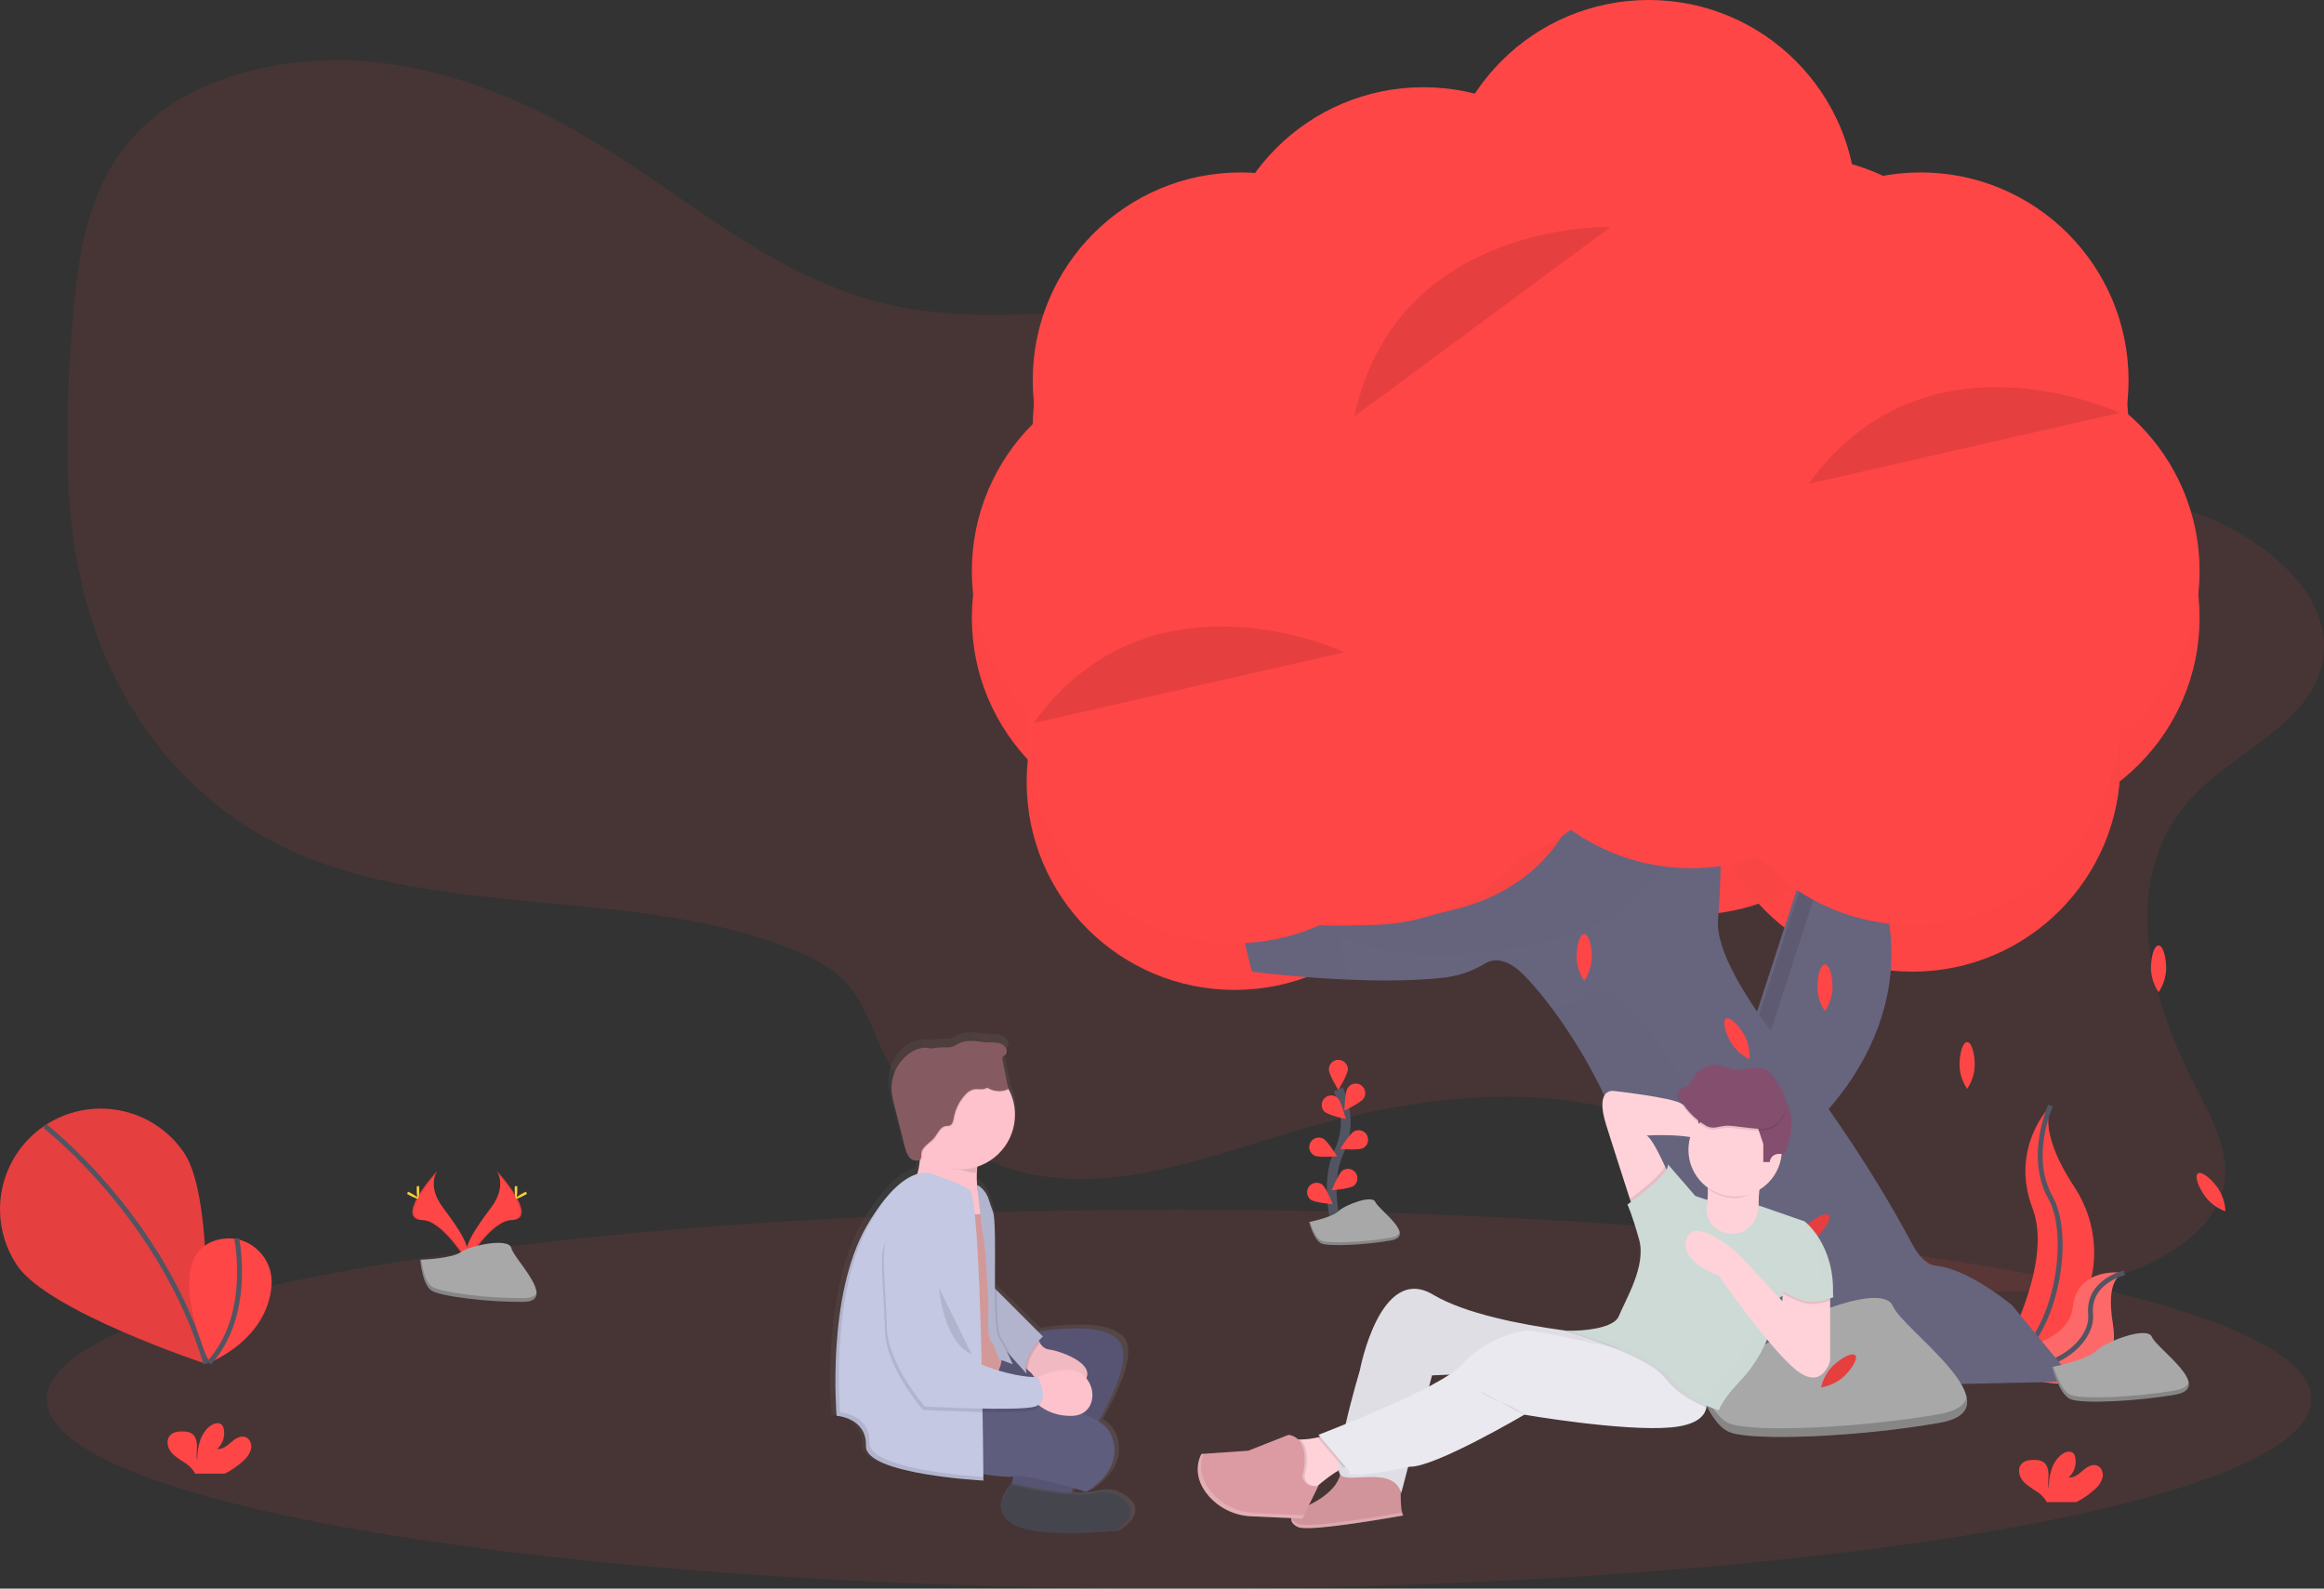 <svg width="477" height="326" viewBox="0 0 477 326" fill="none" xmlns="http://www.w3.org/2000/svg">
<rect x="0" y="0" width="477" height="326" fill="#333333" stroke="none"/>
<g clip-path="url(#clip0)">
<path opacity="0.1" d="M476.482 136.788C473.58 148.537 458.68 154.425 450.332 163.19C434.601 179.709 440.727 203.832 450.708 223.151C454.049 229.62 457.84 236.469 456.425 243.405C454.7 251.89 445.534 258.092 435.908 261.381C418.368 267.37 397.363 265.943 381.239 257.658C367.308 250.501 357.327 238.877 343.158 232.024C319.442 220.593 289.258 224.929 263.504 232.788C245.288 238.36 225.369 245.609 207.265 239.791C194.528 235.693 185.721 225.718 180.923 215.167C178.609 210.063 176.926 204.537 172.504 200.493C169.873 198.085 166.44 196.378 162.928 194.942C130.823 181.796 90.265 188.836 59.099 174.254C38.044 164.409 24.559 145.836 18.592 126.467C12.624 107.097 13.317 86.789 14.833 66.839C15.911 52.649 17.844 37.533 28.811 26.59C40.412 15.016 60.319 10.73 78.317 12.913C96.316 15.096 112.624 22.954 126.977 32.186C144.934 43.73 161.546 58.1 183.566 62.774C198.562 65.959 214.335 64.214 229.803 63.609C255.662 62.603 281.528 64.861 307.24 67.299C319.768 68.496 332.338 69.752 344.757 71.572C347.541 71.978 350.325 72.417 353.109 72.887C354.504 73.125 355.899 73.371 357.286 73.626C358.371 73.822 359.453 74.043 360.534 74.239C362.241 74.57 363.942 74.918 365.638 75.282C370.507 76.326 375.33 77.507 380.103 78.851C396.699 83.529 410.004 92.027 425.677 97.962C435.891 101.83 447.029 102.899 456.7 107.824C468.602 113.871 479.535 124.434 476.482 136.788Z" fill="#FF4646"/>
<path d="M392.527 199.391C416.105 199.391 435.219 180.289 435.219 156.725C435.219 133.161 416.105 114.059 392.527 114.059C368.949 114.059 349.835 133.161 349.835 156.725C349.835 180.289 368.949 199.391 392.527 199.391Z" fill="#FF4646"/>
<path d="M347.125 187.735C370.703 187.735 389.817 168.632 389.817 145.068C389.817 121.504 370.703 102.402 347.125 102.402C323.547 102.402 304.433 121.504 304.433 145.068C304.433 168.632 323.547 187.735 347.125 187.735Z" fill="#FF4646"/>
<path d="M297.146 188.152C320.724 188.152 339.838 169.05 339.838 145.486C339.838 121.922 320.724 102.82 297.146 102.82C273.568 102.82 254.455 121.922 254.455 145.486C254.455 169.05 273.568 188.152 297.146 188.152Z" fill="#FF4646"/>
<path d="M280.902 199.391C304.48 199.391 323.593 180.289 323.593 156.725C323.593 133.161 304.48 114.059 280.902 114.059C257.324 114.059 238.21 133.161 238.21 156.725C238.21 180.289 257.324 199.391 280.902 199.391Z" fill="#FF4646"/>
<path d="M253.411 203.139C276.988 203.139 296.102 184.037 296.102 160.473C296.102 136.909 276.988 117.807 253.411 117.807C229.833 117.807 210.719 136.909 210.719 160.473C210.719 184.037 229.833 203.139 253.411 203.139Z" fill="#FF4646"/>
<path d="M242.164 169.421C265.742 169.421 284.856 150.319 284.856 126.755C284.856 103.191 265.742 84.089 242.164 84.089C218.586 84.089 199.473 103.191 199.473 126.755C199.473 150.319 218.586 169.421 242.164 169.421Z" fill="#FF4646"/>
<path d="M254.659 130.29C278.237 130.29 297.351 111.188 297.351 87.624C297.351 64.06 278.237 44.958 254.659 44.958C231.081 44.958 211.968 64.06 211.968 87.624C211.968 111.188 231.081 130.29 254.659 130.29Z" fill="#FF4646"/>
<path d="M278.4 130.29C301.978 130.29 321.092 111.188 321.092 87.624C321.092 64.06 301.978 44.958 278.4 44.958C254.822 44.958 235.708 64.06 235.708 87.624C235.708 111.188 254.822 130.29 278.4 130.29Z" fill="#FF4646"/>
<path d="M292.148 112.807C315.725 112.807 334.839 93.704 334.839 70.141C334.839 46.577 315.725 27.474 292.148 27.474C268.57 27.474 249.456 46.577 249.456 70.141C249.456 93.704 268.57 112.807 292.148 112.807Z" fill="#FF4646"/>
<path d="M327.134 131.955C350.712 131.955 369.826 112.853 369.826 89.289C369.826 65.725 350.712 46.623 327.134 46.623C303.556 46.623 284.443 65.725 284.443 89.289C284.443 112.853 303.556 131.955 327.134 131.955Z" fill="#FF4646"/>
<path d="M408.772 169.421C432.35 169.421 451.463 150.319 451.463 126.755C451.463 103.191 432.35 84.089 408.772 84.089C385.194 84.089 366.08 103.191 366.08 126.755C366.08 150.319 385.194 169.421 408.772 169.421Z" fill="#FF4646"/>
<path d="M384.196 148.19C407.774 148.19 426.887 129.088 426.887 105.524C426.887 81.96 407.774 62.858 384.196 62.858C360.618 62.858 341.504 81.96 341.504 105.524C341.504 129.088 360.618 148.19 384.196 148.19Z" fill="#FF4646"/>
<path d="M368.369 126.959C391.947 126.959 411.06 107.857 411.06 84.293C411.06 60.729 391.947 41.627 368.369 41.627C344.791 41.627 325.677 60.729 325.677 84.293C325.677 107.857 344.791 126.959 368.369 126.959Z" fill="#FF4646"/>
<path d="M338.38 94.906C361.958 94.906 381.072 75.804 381.072 52.24C381.072 28.676 361.958 9.574 338.38 9.574C314.802 9.574 295.689 28.676 295.689 52.24C295.689 75.804 314.802 94.906 338.38 94.906Z" fill="#FF4646"/>
<path d="M394.193 130.29C417.771 130.29 436.885 111.188 436.885 87.624C436.885 64.06 417.771 44.958 394.193 44.958C370.615 44.958 351.502 64.06 351.502 87.624C351.502 111.188 370.615 130.29 394.193 130.29Z" fill="#FF4646"/>
<g opacity="0.1">
<path opacity="0.1" d="M392.527 199.391C416.105 199.391 435.219 180.289 435.219 156.725C435.219 133.161 416.105 114.059 392.527 114.059C368.949 114.059 349.835 133.161 349.835 156.725C349.835 180.289 368.949 199.391 392.527 199.391Z" fill="black"/>
<path opacity="0.1" d="M347.125 187.735C370.703 187.735 389.817 168.632 389.817 145.068C389.817 121.504 370.703 102.402 347.125 102.402C323.547 102.402 304.433 121.504 304.433 145.068C304.433 168.632 323.547 187.735 347.125 187.735Z" fill="black"/>
<path opacity="0.1" d="M297.146 188.152C320.724 188.152 339.838 169.05 339.838 145.486C339.838 121.922 320.724 102.82 297.146 102.82C273.568 102.82 254.455 121.922 254.455 145.486C254.455 169.05 273.568 188.152 297.146 188.152Z" fill="black"/>
<path opacity="0.1" d="M280.901 199.391C304.479 199.391 323.593 180.289 323.593 156.725C323.593 133.161 304.479 114.059 280.901 114.059C257.323 114.059 238.21 133.161 238.21 156.725C238.21 180.289 257.323 199.391 280.901 199.391Z" fill="black"/>
<path opacity="0.1" d="M253.41 203.139C276.988 203.139 296.102 184.037 296.102 160.473C296.102 136.909 276.988 117.807 253.41 117.807C229.832 117.807 210.719 136.909 210.719 160.473C210.719 184.037 229.832 203.139 253.41 203.139Z" fill="black"/>
<path opacity="0.1" d="M242.164 169.421C265.742 169.421 284.856 150.319 284.856 126.755C284.856 103.191 265.742 84.089 242.164 84.089C218.586 84.089 199.473 103.191 199.473 126.755C199.473 150.319 218.586 169.421 242.164 169.421Z" fill="black"/>
<path opacity="0.1" d="M254.659 130.29C278.237 130.29 297.351 111.188 297.351 87.624C297.351 64.06 278.237 44.958 254.659 44.958C231.081 44.958 211.967 64.06 211.967 87.624C211.967 111.188 231.081 130.29 254.659 130.29Z" fill="black"/>
<path opacity="0.1" d="M278.4 130.29C301.978 130.29 321.092 111.188 321.092 87.624C321.092 64.06 301.978 44.958 278.4 44.958C254.822 44.958 235.708 64.06 235.708 87.624C235.708 111.188 254.822 130.29 278.4 130.29Z" fill="black"/>
<path opacity="0.1" d="M292.148 112.807C315.725 112.807 334.839 93.704 334.839 70.141C334.839 46.577 315.725 27.474 292.148 27.474C268.57 27.474 249.456 46.577 249.456 70.141C249.456 93.704 268.57 112.807 292.148 112.807Z" fill="black"/>
<path opacity="0.1" d="M327.134 131.955C350.712 131.955 369.826 112.853 369.826 89.289C369.826 65.725 350.712 46.623 327.134 46.623C303.556 46.623 284.443 65.725 284.443 89.289C284.443 112.853 303.556 131.955 327.134 131.955Z" fill="black"/>
<path opacity="0.1" d="M408.772 169.421C432.35 169.421 451.463 150.319 451.463 126.755C451.463 103.191 432.35 84.089 408.772 84.089C385.194 84.089 366.08 103.191 366.08 126.755C366.08 150.319 385.194 169.421 408.772 169.421Z" fill="black"/>
<path opacity="0.1" d="M384.196 148.19C407.774 148.19 426.887 129.088 426.887 105.524C426.887 81.96 407.774 62.858 384.196 62.858C360.618 62.858 341.504 81.96 341.504 105.524C341.504 129.088 360.618 148.19 384.196 148.19Z" fill="black"/>
<path opacity="0.1" d="M368.369 126.959C391.947 126.959 411.06 107.857 411.06 84.293C411.06 60.729 391.947 41.627 368.369 41.627C344.791 41.627 325.677 60.729 325.677 84.293C325.677 107.857 344.791 126.959 368.369 126.959Z" fill="black"/>
<path opacity="0.1" d="M338.38 94.906C361.958 94.906 381.072 75.804 381.072 52.24C381.072 28.676 361.958 9.574 338.38 9.574C314.802 9.574 295.689 28.676 295.689 52.24C295.689 75.804 314.802 94.906 338.38 94.906Z" fill="black"/>
<path opacity="0.1" d="M394.193 130.29C417.771 130.29 436.885 111.188 436.885 87.624C436.885 64.06 417.771 44.958 394.193 44.958C370.615 44.958 351.502 64.06 351.502 87.624C351.502 111.188 370.615 130.29 394.193 130.29Z" fill="black"/>
</g>
<path d="M371.442 231.494C371.442 231.494 397.542 209.571 384.63 178.352L371.718 173.519L357.707 216.628L371.442 231.494Z" fill="#67647E"/>
<path opacity="0.1" d="M372.833 172.034L375.923 173.19L362.167 215.514L374.169 228.502C373.175 229.491 372.557 230.008 372.557 230.008L358.818 215.142L372.833 172.034Z" fill="black"/>
<path opacity="0.1" d="M242.002 325.996C370.351 325.996 474.398 308.588 474.398 287.115C474.398 265.642 370.351 248.234 242.002 248.234C113.652 248.234 9.605 265.642 9.605 287.115C9.605 308.588 113.652 325.996 242.002 325.996Z" fill="#FF4646"/>
<path d="M420.878 226.895C420.878 226.895 412.388 235.38 417.182 247.971C421.976 260.563 408.968 281.497 408.968 281.497L409.386 281.431C426.821 278.355 435.486 258.426 425.789 243.618C422.164 238.122 419.203 231.661 420.878 226.895Z" fill="#FF4646"/>
<path d="M420.878 226.895C420.878 226.895 416.084 237.295 420.878 245.78C425.672 254.265 421.713 278.075 408.964 281.497" stroke="#535461" stroke-miterlimit="10"/>
<path d="M436 261.214C436 261.214 426.311 259.674 425.43 268.351C424.549 277.028 406.797 278.23 406.797 278.23L407.131 278.451C421.784 288.05 435.791 284.573 433.678 271.811C432.897 267.065 432.959 262.299 436 261.214Z" fill="#FF4646"/>
<path opacity="0.2" d="M436 261.214C436 261.214 426.311 259.674 425.43 268.351C424.549 277.028 406.797 278.23 406.797 278.23L407.131 278.451C421.784 288.05 435.791 284.573 433.678 271.811C432.897 267.065 432.959 262.299 436 261.214Z" fill="#F5F5F5"/>
<path d="M436 261.214C436 261.214 428.483 262.883 429.097 269.699C429.711 276.514 417.93 284.724 406.801 278.23" stroke="#535461" stroke-miterlimit="10"/>
<path d="M253.569 185.831L256.96 199.395C256.96 199.395 280.918 202.517 296.892 200.556C299.715 200.155 302.426 199.178 304.855 197.684C306.204 196.887 308.334 196.541 311.245 198.719C316.231 202.476 340.702 232.525 336.739 263.701C336.432 266.051 335.358 268.233 333.684 269.911C332.011 271.589 329.831 272.669 327.481 272.983V272.983C322.601 273.648 317.936 275.412 313.838 278.142L301.727 286.201L425.902 283.488L413.011 267.892C413.011 267.892 404.191 260.434 397.405 259.753C395.425 259.557 393.792 257.742 392.473 255.275C384.743 240.814 375.497 227.216 365.475 214.232C358.175 204.775 352.049 194.809 352.621 188.548C353.978 173.628 352.621 149.217 352.621 149.217L326.838 145.828C326.838 145.828 330.229 178.382 299.017 186.516C267.805 194.65 253.569 185.831 253.569 185.831Z" fill="#67647E"/>
<g opacity="0.1">
<path opacity="0.1" d="M274.604 191.937C274.604 191.937 288.853 200.752 320.069 192.613C351.284 184.475 347.889 151.925 347.889 151.925L352.796 152.564C352.704 150.477 352.633 149.225 352.633 149.225L326.85 145.836C326.85 145.836 330.241 178.39 299.03 186.524C267.818 194.658 253.565 185.848 253.565 185.848L256.956 199.412C256.956 199.412 266.11 200.606 276.876 201.052L274.604 191.937Z" fill="black"/>
<path opacity="0.1" d="M334.873 284.244C338.971 281.514 343.636 279.75 348.516 279.085V279.085C350.86 278.774 353.037 277.7 354.709 276.029C356.382 274.358 357.457 272.184 357.77 269.841C361.754 238.664 337.27 208.561 332.296 204.821C326.867 200.752 324.153 205.497 324.153 205.497C322.232 206.001 320.278 206.373 318.306 206.611C327.101 218.297 339.683 240.714 336.739 263.735C336.427 266.078 335.351 268.252 333.679 269.923C332.006 271.594 329.83 272.668 327.485 272.979V272.979C322.605 273.644 317.94 275.408 313.842 278.138L301.732 286.197L332.952 285.517L334.873 284.244Z" fill="black"/>
</g>
<path d="M274.349 251.627C274.349 251.627 271.756 242.83 274.834 236.352C276.142 233.644 276.536 230.585 275.957 227.634C275.666 226.233 275.246 224.863 274.704 223.539" stroke="#535461" stroke-width="2" stroke-miterlimit="10"/>
<path d="M276.642 219.445C276.642 220.522 274.687 223.652 274.687 223.652C274.687 223.652 272.745 220.522 272.745 219.445C272.745 218.927 272.951 218.43 273.318 218.064C273.684 217.698 274.182 217.492 274.7 217.492C275.218 217.492 275.715 217.698 276.082 218.064C276.448 218.43 276.654 218.927 276.654 219.445H276.642Z" fill="#FF4646"/>
<path d="M279.874 225.417C279.289 226.323 275.949 227.888 275.949 227.888C275.949 227.888 276.011 224.203 276.596 223.297C276.732 223.074 276.911 222.88 277.123 222.727C277.335 222.574 277.576 222.465 277.831 222.406C278.086 222.348 278.35 222.341 278.607 222.387C278.865 222.432 279.111 222.529 279.33 222.671C279.55 222.814 279.738 222.998 279.885 223.215C280.032 223.431 280.134 223.675 280.184 223.932C280.235 224.188 280.234 224.452 280.18 224.708C280.127 224.964 280.023 225.207 279.874 225.422V225.417Z" fill="#FF4646"/>
<path d="M279.732 235.618C278.767 236.102 275.097 235.768 275.097 235.768C275.097 235.768 277.009 232.617 277.974 232.133C278.203 232.017 278.453 231.948 278.709 231.929C278.965 231.91 279.222 231.942 279.466 232.022C279.709 232.103 279.935 232.231 280.129 232.398C280.324 232.566 280.483 232.77 280.599 232.999C280.714 233.228 280.783 233.477 280.802 233.733C280.821 233.989 280.789 234.246 280.709 234.49C280.628 234.733 280.501 234.959 280.333 235.153C280.166 235.347 279.961 235.506 279.732 235.622V235.618Z" fill="#FF4646"/>
<path d="M277.886 243.326C277.018 243.969 273.343 244.257 273.343 244.257C273.343 244.257 274.696 240.826 275.564 240.188C275.982 239.905 276.493 239.794 276.99 239.879C277.488 239.964 277.933 240.238 278.233 240.643C278.533 241.049 278.664 241.554 278.6 242.054C278.535 242.554 278.279 243.01 277.886 243.326Z" fill="#FF4646"/>
<path d="M271.844 228.105C272.616 228.857 276.224 229.637 276.224 229.637C276.224 229.637 275.343 226.056 274.554 225.305C274.179 224.962 273.685 224.778 273.177 224.792C272.669 224.807 272.186 225.019 271.832 225.384C271.477 225.748 271.279 226.236 271.279 226.744C271.279 227.252 271.477 227.741 271.831 228.105H271.844Z" fill="#FF4646"/>
<path d="M269.797 237.128C270.762 237.613 274.433 237.279 274.433 237.279C274.433 237.279 272.52 234.128 271.555 233.644C271.092 233.411 270.556 233.371 270.064 233.533C269.571 233.696 269.164 234.047 268.931 234.51C268.698 234.972 268.658 235.509 268.82 236C268.983 236.492 269.334 236.9 269.797 237.133V237.128Z" fill="#FF4646"/>
<path d="M269.012 246.181C269.881 246.824 273.556 247.112 273.556 247.112C273.556 247.112 272.203 243.681 271.334 243.042C270.917 242.759 270.406 242.649 269.908 242.734C269.411 242.819 268.966 243.092 268.666 243.498C268.366 243.903 268.234 244.409 268.299 244.909C268.364 245.409 268.619 245.865 269.012 246.181V246.181Z" fill="#FF4646"/>
<path d="M268.708 250.768C268.708 250.768 273.447 249.82 274.708 248.556C275.97 247.291 281.657 245.083 282.292 246.661C282.927 248.238 290.824 253.606 285.449 254.553C280.075 255.5 272.813 255.805 271.251 255.183C269.689 254.561 268.708 250.768 268.708 250.768Z" fill="#A8A8A8"/>
<path opacity="0.2" d="M285.453 253.981C280.083 254.929 272.817 255.233 271.255 254.611C270.052 254.132 269.217 251.819 268.887 250.747L268.728 250.78C268.728 250.78 269.676 254.57 271.255 255.2C272.833 255.83 280.1 255.517 285.453 254.57C287.003 254.294 287.445 253.656 287.278 252.842C287.145 253.359 286.606 253.768 285.453 253.981Z" fill="black"/>
<path d="M347.288 280.467C347.288 280.467 361.666 277.591 365.504 273.76C369.342 269.928 386.593 263.221 388.51 268.013C390.426 272.804 414.401 289.089 398.114 291.965C381.828 294.84 359.77 295.796 354.976 293.88C350.182 291.965 347.288 280.467 347.288 280.467Z" fill="#A8A8A8"/>
<path opacity="0.2" d="M398.098 290.183C381.811 293.058 359.753 294.014 354.959 292.098C351.309 290.638 348.77 283.626 347.768 280.366L347.288 280.467C347.288 280.467 350.165 291.965 354.955 293.88C359.745 295.796 381.799 294.84 398.094 291.965C402.8 291.13 404.145 289.185 403.635 286.723C403.238 288.33 401.597 289.569 398.098 290.183Z" fill="black"/>
<path d="M444.606 198.807C444.553 200.522 444.016 202.187 443.057 203.611C442.091 202.192 441.545 200.53 441.483 198.815C441.483 196.165 442.168 194.016 443.032 194.012C443.896 194.007 444.598 196.157 444.606 198.807Z" fill="#FF4646"/>
<path d="M326.721 196.478C326.663 198.193 326.122 199.857 325.159 201.278C324.196 199.857 323.655 198.193 323.597 196.478C323.597 193.828 324.295 191.679 325.159 191.679C326.023 191.679 326.721 193.828 326.721 196.478Z" fill="#FF4646"/>
<path d="M455.201 243.773C456.164 245.194 456.705 246.857 456.763 248.572C455.148 247.989 453.731 246.962 452.675 245.609C451.113 243.464 450.415 241.315 451.113 240.81C451.81 240.305 453.643 241.632 455.201 243.773Z" fill="#FF4646"/>
<path d="M405.314 218.644C405.256 220.359 404.715 222.023 403.752 223.443C402.79 222.023 402.248 220.359 402.19 218.644C402.19 215.994 402.888 213.844 403.752 213.844C404.617 213.844 405.314 216.002 405.314 218.644Z" fill="#FF4646"/>
<path d="M376.132 202.701C376.074 204.416 375.533 206.08 374.57 207.5C373.607 206.08 373.066 204.416 373.008 202.701C373.008 200.051 373.706 197.901 374.57 197.901C375.435 197.901 376.132 200.051 376.132 202.701Z" fill="#FF4646"/>
<path d="M358.029 212.421C358.832 213.938 359.189 215.651 359.06 217.363C357.512 216.61 356.209 215.435 355.302 213.974C353.982 211.674 353.523 209.462 354.27 209.032C355.018 208.602 356.713 210.121 358.029 212.421Z" fill="#FF4646"/>
<path d="M344.503 256.51C343.211 257.642 341.626 258.386 339.93 258.656C340.309 256.983 341.153 255.451 342.364 254.236C344.298 252.425 346.348 251.465 346.937 252.091C347.526 252.717 346.436 254.699 344.503 256.51Z" fill="#FF4646"/>
<path opacity="0.1" d="M344.503 256.51C343.211 257.642 341.626 258.386 339.93 258.656C340.309 256.983 341.153 255.451 342.364 254.236C344.298 252.425 346.348 251.465 346.937 252.091C347.526 252.717 346.436 254.699 344.503 256.51Z" fill="black"/>
<path d="M372.904 253.789C371.612 254.921 370.027 255.664 368.331 255.934C368.71 254.261 369.554 252.729 370.766 251.515C372.699 249.703 374.75 248.743 375.338 249.369C375.927 249.996 374.837 251.974 372.904 253.789Z" fill="#FF4646"/>
<path opacity="0.1" d="M372.904 253.789C371.612 254.921 370.027 255.664 368.331 255.934C368.71 254.261 369.554 252.729 370.766 251.515C372.699 249.703 374.75 248.743 375.338 249.369C375.927 249.996 374.837 251.974 372.904 253.789Z" fill="black"/>
<path d="M378.349 282.562C377.058 283.693 375.473 284.437 373.777 284.707C374.154 283.029 375 281.492 376.215 280.275C378.149 278.463 380.199 277.503 380.788 278.129C381.377 278.755 380.287 280.746 378.349 282.562Z" fill="#FF4646"/>
<path opacity="0.1" d="M378.349 282.562C377.058 283.693 375.473 284.437 373.777 284.707C374.154 283.029 375 281.492 376.215 280.275C378.149 278.463 380.199 277.503 380.788 278.129C381.377 278.755 380.287 280.746 378.349 282.562Z" fill="black"/>
<path d="M37.781 236.565C44.182 246.01 42.14 279.824 42.14 279.824C42.14 279.824 9.964 269.177 3.562 259.737C0.488 255.201 -0.657 249.631 0.378 244.251C1.413 238.872 4.545 234.124 9.083 231.052C13.621 227.98 19.195 226.835 24.577 227.87C29.96 228.904 34.711 232.034 37.785 236.569L37.781 236.565Z" fill="#FF4646"/>
<path opacity="0.1" d="M37.781 236.565C44.182 246.01 42.14 279.824 42.14 279.824C42.14 279.824 9.964 269.177 3.562 259.737C0.488 255.201 -0.657 249.631 0.378 244.251C1.413 238.872 4.545 234.124 9.083 231.052C13.621 227.98 19.195 226.835 24.577 227.87C29.96 228.904 34.711 232.034 37.785 236.569L37.781 236.565Z" fill="black"/>
<path d="M9.204 231.073C9.204 231.073 33.316 249.678 42.266 279.857" stroke="#535461" stroke-miterlimit="10"/>
<path d="M48.338 254.219C48.338 254.219 31.216 251.298 42.909 279.64C42.909 279.64 54.806 275.108 55.733 263.831C55.917 261.637 55.29 259.451 53.97 257.689C52.65 255.926 50.73 254.708 48.572 254.265L48.338 254.219Z" fill="#FF4646"/>
<path d="M48.588 254.19C48.588 254.19 51.85 269.866 42.925 279.649" stroke="#535461" stroke-miterlimit="10"/>
<path d="M421.208 280.521C421.208 280.521 428.353 279.102 430.258 277.211C432.162 275.321 440.739 272.011 441.692 274.373C442.644 276.735 454.554 284.774 446.456 286.189C438.359 287.603 427.401 288.079 425.021 287.136C422.641 286.193 421.208 280.521 421.208 280.521Z" fill="#A8A8A8"/>
<path opacity="0.2" d="M446.469 285.316C438.372 286.735 427.414 287.207 425.033 286.264C423.221 285.542 421.96 282.09 421.459 280.475L421.221 280.525C421.221 280.525 422.649 286.197 425.033 287.144C427.418 288.092 438.372 287.616 446.469 286.197C448.807 285.779 449.476 284.828 449.225 283.609C449.012 284.398 448.198 285.012 446.469 285.316Z" fill="black"/>
<path d="M392.527 189.817C416.105 189.817 435.219 170.715 435.219 147.151C435.219 123.587 416.105 104.485 392.527 104.485C368.949 104.485 349.835 123.587 349.835 147.151C349.835 170.715 368.949 189.817 392.527 189.817Z" fill="#FF4646"/>
<path d="M347.125 178.16C370.703 178.16 389.817 159.058 389.817 135.494C389.817 111.93 370.703 92.828 347.125 92.828C323.547 92.828 304.433 111.93 304.433 135.494C304.433 159.058 323.547 178.16 347.125 178.16Z" fill="#FF4646"/>
<path d="M297.146 178.578C320.724 178.578 339.838 159.475 339.838 135.912C339.838 112.348 320.724 93.245 297.146 93.245C273.568 93.245 254.455 112.348 254.455 135.912C254.455 159.475 273.568 178.578 297.146 178.578Z" fill="#FF4646"/>
<path d="M280.902 189.817C304.48 189.817 323.593 170.715 323.593 147.151C323.593 123.587 304.48 104.485 280.902 104.485C257.324 104.485 238.21 123.587 238.21 147.151C238.21 170.715 257.324 189.817 280.902 189.817Z" fill="#FF4646"/>
<path d="M253.411 193.565C276.988 193.565 296.102 174.463 296.102 150.899C296.102 127.335 276.988 108.233 253.411 108.233C229.833 108.233 210.719 127.335 210.719 150.899C210.719 174.463 229.833 193.565 253.411 193.565Z" fill="#FF4646"/>
<path d="M242.164 159.847C265.742 159.847 284.856 140.745 284.856 117.181C284.856 93.617 265.742 74.514 242.164 74.514C218.586 74.514 199.473 93.617 199.473 117.181C199.473 140.745 218.586 159.847 242.164 159.847Z" fill="#FF4646"/>
<path d="M254.659 120.716C278.237 120.716 297.351 101.613 297.351 78.049C297.351 54.486 278.237 35.383 254.659 35.383C231.081 35.383 211.968 54.486 211.968 78.049C211.968 101.613 231.081 120.716 254.659 120.716Z" fill="#FF4646"/>
<path d="M278.4 120.716C301.978 120.716 321.092 101.613 321.092 78.049C321.092 54.486 301.978 35.383 278.4 35.383C254.822 35.383 235.708 54.486 235.708 78.049C235.708 101.613 254.822 120.716 278.4 120.716Z" fill="#FF4646"/>
<path d="M292.148 103.233C315.725 103.233 334.839 84.13 334.839 60.566C334.839 37.003 315.725 17.9 292.148 17.9C268.57 17.9 249.456 37.003 249.456 60.566C249.456 84.13 268.57 103.233 292.148 103.233Z" fill="#FF4646"/>
<path d="M327.134 122.381C350.712 122.381 369.826 103.279 369.826 79.715C369.826 56.151 350.712 37.049 327.134 37.049C303.556 37.049 284.443 56.151 284.443 79.715C284.443 103.279 303.556 122.381 327.134 122.381Z" fill="#FF4646"/>
<path d="M408.772 159.847C432.35 159.847 451.463 140.745 451.463 117.181C451.463 93.617 432.35 74.514 408.772 74.514C385.194 74.514 366.08 93.617 366.08 117.181C366.08 140.745 385.194 159.847 408.772 159.847Z" fill="#FF4646"/>
<path d="M384.196 138.616C407.774 138.616 426.887 119.514 426.887 95.95C426.887 72.386 407.774 53.284 384.196 53.284C360.618 53.284 341.504 72.386 341.504 95.95C341.504 119.514 360.618 138.616 384.196 138.616Z" fill="#FF4646"/>
<path d="M368.369 117.385C391.947 117.385 411.06 98.283 411.06 74.719C411.06 51.155 391.947 32.053 368.369 32.053C344.791 32.053 325.677 51.155 325.677 74.719C325.677 98.283 344.791 117.385 368.369 117.385Z" fill="#FF4646"/>
<path d="M338.38 85.332C361.958 85.332 381.072 66.23 381.072 42.666C381.072 19.102 361.958 0 338.38 0C314.802 0 295.689 19.102 295.689 42.666C295.689 66.23 314.802 85.332 338.38 85.332Z" fill="#FF4646"/>
<path d="M394.193 120.716C417.771 120.716 436.885 101.613 436.885 78.049C436.885 54.486 417.771 35.383 394.193 35.383C370.615 35.383 351.502 54.486 351.502 78.049C351.502 101.613 370.615 120.716 394.193 120.716Z" fill="#FF4646"/>
<path opacity="0.1" d="M435.031 84.731C435.031 84.731 395.271 65.888 371.213 99.284Z" fill="black"/>
<path opacity="0.1" d="M330.596 46.556C330.596 46.556 286.614 45.229 277.978 85.462Z" fill="black"/>
<path opacity="0.1" d="M275.924 133.85C275.924 133.85 236.164 115.002 212.105 148.39Z" fill="black"/>
<path d="M101.912 240.209C101.912 240.209 104.205 243.205 100.851 247.721C97.498 252.237 94.734 256.068 95.84 258.889C95.84 258.889 100.897 250.484 105.027 250.367C109.158 250.25 106.439 245.263 101.912 240.209Z" fill="#FF4646"/>
<path opacity="0.1" d="M101.912 240.209C102.112 240.498 102.269 240.814 102.38 241.148C106.397 245.864 108.539 250.267 104.677 250.379C101.081 250.484 96.763 256.911 95.732 258.535C95.765 258.661 95.805 258.785 95.853 258.906C95.853 258.906 100.91 250.501 105.04 250.384C109.17 250.267 106.439 245.263 101.912 240.209Z" fill="black"/>
<path d="M106.176 244.031C106.176 245.087 106.059 245.943 105.913 245.943C105.767 245.943 105.65 245.108 105.65 244.031C105.65 242.955 105.796 243.472 105.942 243.472C106.088 243.472 106.176 242.976 106.176 244.031Z" fill="#FFD037"/>
<path d="M107.637 245.288C106.71 245.793 105.9 246.097 105.833 245.968C105.767 245.839 106.46 245.325 107.387 244.82C108.314 244.315 107.947 244.683 108.018 244.82C108.088 244.958 108.565 244.799 107.637 245.288Z" fill="#FFD037"/>
<path d="M89.793 240.209C89.793 240.209 87.501 243.205 90.854 247.721C94.207 252.237 96.972 256.068 95.865 258.889C95.865 258.889 90.808 250.484 86.678 250.367C82.548 250.25 85.262 245.263 89.793 240.209Z" fill="#FF4646"/>
<path opacity="0.1" d="M89.793 240.209C89.594 240.498 89.436 240.814 89.326 241.148C85.308 245.864 83.166 250.267 87.029 250.379C90.624 250.484 94.942 256.911 95.974 258.535C95.94 258.661 95.9 258.785 95.853 258.906C95.853 258.906 90.796 250.501 86.665 250.384C82.535 250.267 85.262 245.263 89.793 240.209Z" fill="black"/>
<path d="M85.529 244.031C85.529 245.087 85.646 245.943 85.793 245.943C85.939 245.943 86.056 245.108 86.056 244.031C86.056 242.955 85.909 243.472 85.763 243.472C85.617 243.472 85.529 242.976 85.529 244.031Z" fill="#FFD037"/>
<path d="M84.064 245.288C84.991 245.793 85.801 246.097 85.868 245.968C85.934 245.839 85.241 245.325 84.314 244.82C83.387 244.315 83.755 244.683 83.684 244.82C83.613 244.958 83.153 244.799 84.064 245.288Z" fill="#FFD037"/>
<path d="M86.26 258.51C86.26 258.51 92.675 258.313 94.612 256.936C96.55 255.559 104.48 253.919 104.956 256.122C105.432 258.326 114.595 267.095 107.353 267.153C100.112 267.211 90.528 266.026 88.599 264.849C86.669 263.672 86.26 258.51 86.26 258.51Z" fill="#A8A8A8"/>
<path opacity="0.2" d="M107.479 266.389C100.237 266.448 90.653 265.262 88.724 264.085C87.254 263.192 86.669 259.983 86.473 258.501H86.26C86.26 258.501 86.678 263.672 88.595 264.845C90.511 266.018 100.108 267.207 107.349 267.149C109.437 267.149 110.16 266.389 110.122 265.287C109.834 265.959 109.045 266.377 107.479 266.389Z" fill="black"/>
<path d="M49.929 299.782C50.694 299.158 51.252 298.317 51.528 297.369C51.737 296.41 51.328 295.262 50.409 294.911C49.382 294.519 48.283 295.228 47.452 295.95C46.621 296.672 45.665 297.49 44.575 297.336C45.135 296.829 45.554 296.185 45.791 295.467C46.029 294.75 46.076 293.983 45.928 293.242C45.881 292.935 45.751 292.646 45.552 292.407C44.98 291.798 43.949 292.061 43.264 292.541C41.092 294.068 40.487 297.015 40.474 299.669C40.257 298.713 40.441 297.716 40.432 296.748C40.424 295.779 40.157 294.661 39.33 294.152C38.817 293.876 38.241 293.74 37.66 293.755C36.682 293.718 35.597 293.818 34.928 294.531C34.093 295.416 34.315 296.906 35.037 297.87C35.759 298.834 36.854 299.456 37.864 300.132C38.674 300.614 39.365 301.271 39.885 302.056C39.947 302.165 39.997 302.28 40.036 302.399H46.154C47.524 301.7 48.794 300.82 49.929 299.782V299.782Z" fill="#FF4646"/>
<path d="M429.948 305.625C430.714 305.001 431.272 304.16 431.548 303.212C431.757 302.252 431.347 301.105 430.429 300.754C429.401 300.362 428.303 301.071 427.472 301.793C426.641 302.515 425.685 303.333 424.595 303.179C425.155 302.672 425.574 302.028 425.811 301.31C426.048 300.593 426.095 299.826 425.948 299.085C425.901 298.778 425.771 298.489 425.572 298.25C425 297.641 423.968 297.904 423.284 298.384C421.112 299.911 420.506 302.858 420.494 305.512C420.277 304.556 420.461 303.559 420.452 302.591C420.444 301.622 420.177 300.504 419.35 299.995C418.837 299.719 418.261 299.583 417.679 299.598C416.702 299.561 415.616 299.661 414.948 300.374C414.113 301.259 414.334 302.749 415.057 303.713C415.779 304.677 416.873 305.299 417.884 305.975C418.694 306.457 419.385 307.114 419.905 307.899C419.966 308.008 420.017 308.123 420.055 308.242H426.173C427.544 307.543 428.814 306.663 429.948 305.625V305.625Z" fill="#FF4646"/>
<path d="M287.6 303.363C287.6 303.363 287.182 309.898 288.018 310.984C288.018 310.984 268.841 314.468 266.444 313.379C264.047 312.29 265.137 310.55 266.444 309.894C267.751 309.239 274.291 306.843 275.159 302.273C275.159 302.273 272.328 300.967 281.478 302.691C290.628 304.414 287.6 303.363 287.6 303.363Z" fill="#DC9BA3"/>
<path opacity="0.05" d="M287.6 303.363C287.6 303.363 287.182 309.898 288.018 310.984C288.018 310.984 268.841 314.468 266.444 313.379C264.047 312.29 265.137 310.55 266.444 309.894C267.751 309.239 274.291 306.843 275.159 302.273C275.159 302.273 272.328 300.967 281.478 302.691C290.628 304.414 287.6 303.363 287.6 303.363Z" fill="black"/>
<path d="M362.347 239.983C362.347 239.983 359.95 243.902 361.474 251.527C362.998 259.152 357.553 259.148 357.553 259.148H346.662L342.957 249.549L348.186 249.966C348.186 249.966 351.673 249.094 350.149 241.035L362.347 239.983Z" fill="#FFD2D9"/>
<path d="M329.661 230.839C331.331 236.144 333.419 242.604 334.534 246.047L335.328 248.481L342.519 241.077C342.519 241.077 342.201 240.342 341.73 239.315C340.677 237.037 338.844 233.318 337.942 233.018C337.942 233.018 347.964 232.362 351.017 234.758C354.07 237.154 353.197 228.222 353.197 228.222C353.197 228.222 347.313 227.805 345.133 226.482C342.953 225.159 331.185 223.869 331.185 223.869C331.185 223.869 327.264 223.214 329.661 230.839Z" fill="#FFD2D9"/>
<path d="M264.281 294.882L265.805 305.988L269.726 305.57C269.726 305.57 269.964 305.345 270.365 304.986C271.422 304.055 273.623 302.232 275.727 301.23C276.44 300.866 277.212 300.636 278.007 300.55L273.648 294.014C272.587 294.411 271.5 294.733 270.394 294.978C269.246 295.248 268.071 295.388 266.891 295.395C265.994 295.409 265.105 295.234 264.281 294.882V294.882Z" fill="#FFD2D9"/>
<path d="M275.176 302.712C277.139 304.452 286.071 300.75 287.6 306.414L289.003 301.042L293.325 284.515L293.918 282.24L297.518 282.086L338.831 280.325L341.17 280.225L342.423 280.17L340.786 279.361L329.891 273.964C329.891 273.964 325.965 273.689 320.553 272.946C312.347 271.823 300.721 269.607 294.156 265.688C283.261 259.152 279.122 281.151 279.122 281.151C279.122 281.151 277.452 286.731 276.199 292.232C275.624 294.605 275.185 297.008 274.884 299.431C274.696 301.113 274.754 302.332 275.176 302.712Z" fill="#E9E9EF"/>
<path opacity="0.05" d="M275.176 302.712C277.139 304.452 286.071 300.75 287.6 306.414L289.003 301.042L293.325 284.515L293.918 282.24L297.631 282.011L337.545 279.557L340.009 279.402L340.769 279.356L341.751 279.294L329.874 273.956C329.874 273.956 325.948 273.68 320.536 272.938C312.33 271.815 300.704 269.599 294.139 265.68C283.244 259.144 279.106 281.143 279.106 281.143C279.106 281.143 277.435 286.723 276.183 292.224C275.607 294.596 275.168 297 274.867 299.423C274.696 301.113 274.754 302.332 275.176 302.712Z" fill="black"/>
<path opacity="0.1" d="M270.399 294.961L274.211 299.431L275.732 301.213C276.444 300.85 277.217 300.619 278.012 300.533L273.652 293.997C272.591 294.395 271.504 294.717 270.399 294.961V294.961Z" fill="black"/>
<path d="M270.603 294.435L274.867 299.444L276.922 301.852V302.507C279.427 303.087 287.274 301.434 289.003 301.055L289.341 300.98C294.352 301.197 312.877 290.308 312.877 290.308C312.877 290.308 333.144 293.793 342.945 292.92C348.42 292.432 349.956 290.454 350.245 288.797C350.371 287.978 350.258 287.141 349.919 286.385L341.149 280.229L339.988 279.394L338.134 278.088C338.134 278.088 334.91 277.357 330.818 276.456C324.42 275.045 315.897 273.213 314.172 273.084C311.341 272.867 304.149 275.262 300.007 280.053C299.296 280.801 298.493 281.456 297.618 282.002L297.505 282.078C296.34 282.85 294.908 283.668 293.329 284.507C288.055 287.282 281.022 290.266 276.187 292.223C272.879 293.572 270.603 294.435 270.603 294.435Z" fill="#E9E9EF"/>
<path opacity="0.1" d="M264.281 294.882L265.805 305.988L269.726 305.57C269.726 305.57 269.964 305.345 270.365 304.986C269.497 304.986 268.064 304.757 267.764 302.958C267.764 302.958 269.275 297.678 266.891 295.404C265.994 295.415 265.105 295.237 264.281 294.882Z" fill="black"/>
<path d="M267.317 302.929C267.317 302.929 269.497 295.308 264.485 294.435L256.204 297.703L246.599 298.359C246.599 298.359 244.094 302.444 248.107 307.027C249.211 308.269 250.554 309.276 252.057 309.986C253.56 310.696 255.191 311.095 256.852 311.159L267.317 311.639L270.603 304.899C270.603 304.899 267.768 305.541 267.317 302.929Z" fill="#DC9BA3"/>
<path opacity="0.1" d="M320.54 272.946C321.639 273.267 326.182 274.615 330.834 276.464C333.134 277.35 335.374 278.383 337.541 279.557C337.992 279.811 338.422 280.066 338.827 280.321C339.888 280.944 340.838 281.739 341.638 282.674C344.327 286.151 348.278 288.025 350.245 288.789C350.371 287.97 350.258 287.132 349.919 286.376L341.149 280.22L342.402 280.166L340.765 279.356L341.746 279.294L329.87 273.956C329.87 273.956 325.953 273.689 320.54 272.946Z" fill="black"/>
<path opacity="0.1" d="M334.551 246.052L335.344 248.485L342.536 241.081C342.536 241.081 342.218 240.346 341.746 239.32C340.815 241.235 336.476 244.599 334.551 246.052Z" fill="black"/>
<path d="M360.48 249.662C360.738 248.924 360.926 248.164 361.044 247.391L370.411 250.642C370.411 250.642 376.838 255.542 376.186 266.214C376.186 266.214 368.252 263.292 364.744 266.756L364.673 267.37C363.935 273.46 361.239 279.146 356.989 283.572C355.256 285.391 353.623 287.441 352.758 289.415C352.758 289.415 346.657 287.674 342.953 282.879C339.249 278.084 321.605 273.092 321.605 273.092C321.605 273.092 330.976 273.309 332.283 270.041C333.59 266.773 337.95 259.803 336.426 254.361C334.902 248.919 334.029 247.174 334.029 247.174C334.029 247.174 342.966 240.86 342.31 238.898L347.977 245.434L350.591 246.306C350.385 246.812 350.28 247.354 350.282 247.9C350.132 253.814 358.492 255.233 360.48 249.662Z" fill="#CEDAD5"/>
<path opacity="0.1" d="M350.474 243.935C350.408 243.122 350.298 242.312 350.144 241.511L362.347 240.421C362.347 240.421 361.512 241.152 361.136 243.873C359.703 244.708 358.033 245.868 356.246 245.868C354.162 245.87 352.136 245.192 350.474 243.935V243.935Z" fill="black"/>
<path d="M356.137 245.538C361.432 245.538 365.725 241.248 365.725 235.956C365.725 230.663 361.432 226.373 356.137 226.373C350.841 226.373 346.549 230.663 346.549 235.956C346.549 241.248 350.841 245.538 356.137 245.538Z" fill="#FFD2D9"/>
<path d="M363.22 238.46H361.913V234.758L360.605 230.839C360.605 230.839 354.066 227.788 351.001 228.443L348.62 230.609C348.62 230.609 347.965 225.384 351.89 223.423C355.816 221.461 362.785 222.333 364.531 223.84C366.277 225.347 369.125 227.98 366.928 235.167L366.289 236.936C366.289 236.936 363.654 236.064 363.22 238.46Z" fill="#844F6E"/>
<g opacity="0.05">
<path opacity="0.05" d="M346.281 243.489L345.567 243.251L342.277 239.457C342.341 239.278 342.348 239.082 342.297 238.898L346.281 243.489Z" fill="black"/>
<path opacity="0.05" d="M350.867 250.517C349.936 250.121 349.149 249.447 348.613 248.589C348.078 247.73 347.819 246.728 347.873 245.718C347.873 245.588 347.873 245.467 347.873 245.35L347.939 245.43L350.554 246.302C350.347 246.808 350.242 247.35 350.245 247.896C350.218 248.809 350.433 249.713 350.867 250.517V250.517Z" fill="black"/>
<path opacity="0.05" d="M325.447 272.912C330.91 274.811 338.305 277.804 340.556 280.713L340.723 280.922C334.739 276.819 321.597 273.088 321.597 273.088C322.883 273.102 324.168 273.044 325.447 272.912V272.912Z" fill="black"/>
<path opacity="0.05" d="M350.362 287.249C351.226 285.283 352.867 283.23 354.592 281.406C358.842 276.98 361.538 271.294 362.276 265.204L362.347 264.59C365.834 261.106 373.789 264.048 373.789 264.048C374.207 257.278 371.768 252.834 369.935 250.488L370.415 250.655C370.415 250.655 376.842 255.555 376.19 266.226C376.19 266.226 368.256 263.305 364.748 266.769L364.677 267.383C363.939 273.472 361.243 279.158 356.993 283.584C355.26 285.404 353.627 287.453 352.763 289.427C352.763 289.427 347.451 287.908 343.734 283.818C345.737 285.321 347.977 286.481 350.362 287.249V287.249Z" fill="black"/>
</g>
<path d="M352.759 261.765C352.759 261.765 363.199 276.79 368.665 281.147C374.132 285.504 375.639 279.185 375.639 279.185V265.25L366.034 264.161L365.93 265.484L365.813 266.994L356.876 257.395C356.876 257.395 347.939 249.336 346.198 254.127C344.457 258.919 352.759 261.765 352.759 261.765Z" fill="#FFD2D9"/>
<path opacity="0.1" d="M365.951 265.484C367.258 266.244 368.644 266.86 370.085 267.32C372.144 267.954 374.503 267.287 375.643 266.878V265.25L366.038 264.161L365.951 265.484Z" fill="black"/>
<path d="M375.752 263.835L376.311 266.168C376.311 266.168 372.904 267.754 370.072 266.886C368.163 266.239 366.34 265.362 364.644 264.273C364.226 264.056 366.385 261.661 366.385 261.661L375.752 263.835Z" fill="#CEDAD5"/>
<path opacity="0.1" d="M312.986 290.404C311.533 289.289 309.916 288.406 308.192 287.787C306.548 287.226 304.999 286.418 303.598 285.391" fill="black"/>
<path opacity="0.2" d="M246.629 298.354L246.984 298.329C246.466 299.644 245.731 302.858 248.788 306.368C249.888 307.606 251.227 308.609 252.725 309.319C254.222 310.028 255.847 310.428 257.503 310.495L267.651 310.971L267.325 311.639L256.852 311.159C255.196 311.092 253.571 310.691 252.073 309.982C250.576 309.273 249.237 308.269 248.136 307.031C244.123 302.44 246.629 298.354 246.629 298.354Z" fill="white"/>
<path opacity="0.05" d="M283.633 307.691C283.602 307.821 283.567 307.951 283.528 308.079C283.315 307.958 283.01 307.724 283.633 307.691Z" fill="#00FF00"/>
<path opacity="0.2" d="M266.482 312.728C268.716 313.742 285.512 310.787 287.779 310.378C287.825 310.595 287.913 310.801 288.038 310.984C288.038 310.984 268.862 314.468 266.465 313.379C265.212 312.82 264.924 312.085 265.091 311.418C265.229 311.885 265.621 312.348 266.482 312.728Z" fill="white"/>
<path opacity="0.1" d="M350.044 231.377C347.687 229.953 345.772 227.901 344.515 225.451C344.339 225.181 344.266 224.856 344.31 224.537C344.465 223.944 345.238 223.84 345.797 223.585C346.837 223.11 347.275 221.916 347.956 220.989C348.54 220.227 349.325 219.641 350.222 219.297C351.119 218.953 352.094 218.864 353.038 219.04C354.032 219.241 354.951 219.733 355.962 219.875C358.125 220.192 360.48 218.882 362.422 219.875C363.307 220.33 363.909 221.186 364.435 222.029C365.759 224.145 367.417 226.394 366.214 228.865C365.525 230.284 364.422 231.461 362.873 231.874C361.324 232.287 359.532 231.941 357.954 231.774C356.659 231.632 355.298 231.356 353.995 231.473C352.458 231.632 351.502 232.254 350.044 231.377Z" fill="black"/>
<path d="M350.044 230.939C347.687 229.514 345.772 227.462 344.515 225.013C344.339 224.743 344.266 224.418 344.31 224.099C344.465 223.506 345.238 223.402 345.797 223.147C346.837 222.671 347.275 221.478 347.956 220.551C348.54 219.789 349.325 219.203 350.222 218.859C351.119 218.515 352.094 218.426 353.038 218.602C354.032 218.802 354.951 219.295 355.962 219.437C358.125 219.754 360.48 218.443 362.422 219.437C363.307 219.892 363.909 220.747 364.435 221.59C365.759 223.706 367.417 225.956 366.214 228.427C365.525 229.846 364.422 231.023 362.873 231.436C361.324 231.849 359.532 231.503 357.954 231.336C356.659 231.194 355.298 230.918 353.995 231.035C352.458 231.194 351.502 231.82 350.044 230.939Z" fill="#844F6E"/>
<path d="M170.407 282.825C170.407 287.315 170.658 290.283 170.658 290.283C170.658 290.283 177.077 290.642 176.897 296.589C176.717 302.536 201.845 303.797 201.845 303.797C201.845 303.797 201.845 303.734 201.845 303.617C201.845 303.617 201.845 303.137 201.845 302.269C204.233 302.624 206.789 302.912 208.222 302.774C208.125 303.237 208.013 303.726 207.904 304.16C207.787 304.277 205.474 306.614 205.549 309.101C205.507 310.353 206.075 311.639 207.912 312.707C213.216 315.804 229.732 314.08 229.732 314.08C232.238 312.436 233.073 311.038 233.027 309.878C233.107 308.166 231.399 306.956 229.833 306.176C228.622 305.572 227.235 305.424 225.924 305.758C224.155 306.15 222.339 306.283 220.532 306.155C220.602 305.796 220.696 305.442 220.812 305.095C222.508 305.575 223.677 305.929 223.677 305.929C223.677 305.929 232.48 301.247 228.814 293.68C228.235 292.63 227.365 291.771 226.308 291.205C229.135 286.335 231.82 280.6 231.553 276.744C231.106 270.308 218.319 271.71 213.529 272.466L204.296 263.413C204.296 256.736 204.501 249.069 203.878 247.408C202.776 244.524 203.143 244.904 202.413 243.627L202.383 243.581C201.966 242.905 200.83 241.832 200.538 241.978C200.413 240.651 200.431 239.315 200.592 237.992C202.864 237.25 204.845 235.811 206.253 233.879C207.661 231.948 208.424 229.622 208.434 227.233C208.436 225.445 208.006 223.683 207.182 222.095L207.307 222.041L206.096 216.09C206.053 215.964 206.035 215.831 206.044 215.698C206.054 215.565 206.09 215.436 206.15 215.318C206.275 215.151 206.488 215.1 206.651 214.984C206.836 214.805 206.955 214.57 206.991 214.316C207.026 214.062 206.976 213.804 206.848 213.581C206.735 213.36 206.58 213.163 206.392 213.001C205.373 211.845 203.206 212.258 201.874 212.087C200.07 211.858 198.178 211.524 196.47 212.417C196.102 212.645 195.719 212.846 195.322 213.018C194.778 213.165 194.213 213.219 193.651 213.176C192.635 213.175 191.62 213.266 190.62 213.448C189.317 212.976 187.784 213.394 186.577 214.116C185.196 214.961 184.072 216.165 183.325 217.601C182.577 219.036 182.235 220.647 182.334 222.262C182.44 223.272 182.634 224.271 182.915 225.246L185.149 233.948C185.292 234.675 185.575 235.367 185.984 235.985C186.083 236.116 186.195 236.236 186.318 236.344C186.531 236.6 186.807 236.797 187.119 236.916C187.43 237.034 187.767 237.07 188.097 237.02C188.182 237 188.265 236.97 188.344 236.932C188.268 237.848 188.09 238.752 187.813 239.628C185.257 240.371 181.549 242.967 177.097 250.48C171.385 260.104 170.433 274.294 170.407 282.825Z" fill="url(#paint0_linear)"/>
<path d="M192.62 295.341H217.609V277.453H192.62V295.341Z" fill="#5F5D7E"/>
<path d="M211.408 273.555C211.408 273.555 230.016 269.657 230.547 277.453C231.077 285.249 219.56 300.825 219.56 300.825L209.12 298.701L212.13 286.656C212.13 286.656 200.258 283.997 199.548 283.822C198.838 283.647 211.408 273.555 211.408 273.555Z" fill="#5F5D7E"/>
<path opacity="0.1" d="M211.408 273.555C211.408 273.555 230.016 269.657 230.547 277.453C231.077 285.249 219.56 300.825 219.56 300.825L209.12 298.701L212.13 286.656C212.13 286.656 200.258 283.997 199.548 283.822C198.838 283.647 211.408 273.555 211.408 273.555Z" fill="black"/>
<path d="M221.159 302.958C221.159 302.958 219.388 306.322 219.906 307.741C220.424 309.16 207.324 305.792 207.324 305.792C207.324 305.792 208.389 301.718 208.209 301.201C208.03 300.683 221.159 302.958 221.159 302.958Z" fill="#5F5D7E"/>
<path d="M209.637 279.932L210.94 281.109L211.775 281.869C211.775 281.869 216.031 288.776 221.522 284.527C227.014 280.279 217.259 277.099 215.308 276.936C214.917 276.879 214.546 276.728 214.226 276.496C213.906 276.264 213.647 275.958 213.471 275.604C213.172 275.084 212.955 274.521 212.828 273.935L209.637 279.932Z" fill="#FDC2CC"/>
<path opacity="0.05" d="M209.637 279.932L210.94 281.109L211.775 281.869C211.775 281.869 216.031 288.776 221.522 284.527C227.014 280.279 217.259 277.099 215.308 276.936C214.917 276.879 214.546 276.728 214.226 276.496C213.906 276.264 213.647 275.958 213.471 275.604C213.172 275.084 212.955 274.521 212.828 273.935L209.637 279.932Z" fill="black"/>
<path opacity="0.1" d="M221.159 302.958C221.159 302.958 219.388 306.322 219.906 307.741C220.424 309.16 207.324 305.792 207.324 305.792C207.324 305.792 208.389 301.718 208.209 301.201C208.03 300.683 221.159 302.958 221.159 302.958Z" fill="black"/>
<path opacity="0.1" d="M209.637 279.932L210.94 281.109C210.94 278.839 212.448 276.752 213.479 275.579C213.18 275.059 212.964 274.496 212.836 273.91L209.637 279.932Z" fill="black"/>
<path d="M201.841 262.045L214.068 274.265C214.068 274.265 209.813 277.983 210.702 281.881L201.841 271.961V262.045Z" fill="#C4C8E2"/>
<path opacity="0.1" d="M201.928 262.045V271.965L203.348 273.555L207.562 278.271L210.79 281.886C209.905 277.987 214.156 274.269 214.156 274.269L201.928 262.045Z" fill="black"/>
<path d="M201.841 244.507C201.841 244.507 201.841 248.226 198.65 247.166C195.46 246.106 197.94 289.143 197.94 289.143C197.94 289.143 207.157 282.236 205.382 277.278C203.607 272.32 203.256 268.589 203.423 263.639C203.59 258.689 201.841 244.507 201.841 244.507Z" fill="#D39999"/>
<path d="M201.661 234.591C201.661 234.591 199.001 241.853 201.661 247.345C204.321 252.838 185.884 244.332 185.884 244.332C185.884 244.332 189.96 242.383 188.544 232.997L201.661 234.591Z" fill="#FDC2CC"/>
<path opacity="0.1" d="M203.256 267.712C203.147 269.658 203.147 271.609 203.256 273.555L207.47 278.271C206.853 276.954 206.156 275.676 205.382 274.444C204.726 273.43 204.58 269.386 204.547 264.77L203.002 263.226C203.164 265.717 203.256 267.712 203.256 267.712Z" fill="black"/>
<path d="M200.5 243.547C200.304 242.617 201.841 244.019 202.333 244.833L202.358 244.879C203.068 246.131 202.713 245.764 203.778 248.597C204.843 251.431 203.423 271.969 205.031 274.473C206.117 276.228 207.065 278.064 207.867 279.966L205.031 278.902C205.031 278.902 203.966 275.713 203.26 275.003C202.555 274.294 202.906 267.741 202.906 267.741C202.906 267.741 202.375 256.406 201.841 253.927C201.419 251.932 200.918 245.505 200.5 243.547Z" fill="#C4C8E2"/>
<path opacity="0.1" d="M200.5 243.547C200.304 242.617 201.841 244.019 202.333 244.833L202.358 244.879C203.068 246.131 202.713 245.764 203.778 248.597C204.843 251.431 203.423 271.969 205.031 274.473C206.117 276.228 207.065 278.064 207.867 279.966L205.031 278.902C205.031 278.902 203.966 275.713 203.26 275.003C202.555 274.294 202.906 267.741 202.906 267.741C202.906 267.741 202.375 256.406 201.841 253.927C201.419 251.932 200.918 245.505 200.5 243.547Z" fill="black"/>
<path d="M196.345 287.724C196.345 287.724 224.345 286.66 227.891 294.102C231.436 301.543 222.93 306.151 222.93 306.151C222.93 306.151 211.057 302.432 208.397 302.962C205.737 303.492 196.345 301.543 196.345 301.543V287.724Z" fill="#5F5D7E"/>
<path d="M211.943 283.121C211.943 283.121 218.323 279.578 221.869 281.869C225.414 284.16 225.059 290.37 220.098 290.546C215.137 290.721 212.477 287.712 212.477 287.712L211.943 283.121Z" fill="#FDC2CC"/>
<path d="M191.914 241.143C191.914 241.143 186.243 237.245 177.912 251.577C169.581 265.909 171.71 290.542 171.71 290.542C171.71 290.542 177.912 290.896 177.736 296.739C177.561 302.582 201.841 303.834 201.841 303.834C201.841 303.834 201.486 245.739 199.005 244.153C196.524 242.567 191.914 241.143 191.914 241.143Z" fill="#C4C8E2"/>
<path opacity="0.1" d="M191.889 251.711C192.889 252.431 193.703 253.379 194.264 254.477C194.825 255.574 195.116 256.789 195.113 258.021C195.142 263.326 195.272 274.757 195.81 276.919C196.52 279.753 207.153 283.472 212.648 283.296C212.648 283.296 215.308 288.254 212.118 289.319C208.927 290.383 189.434 289.319 189.434 289.319C189.434 289.319 181.812 280.642 181.637 273.042C181.462 265.442 180.384 256.924 181.637 255.329C182.66 253.981 186.941 248.222 191.889 251.711Z" fill="black"/>
<path d="M192.244 251.001C193.249 251.72 194.068 252.669 194.632 253.768C195.197 254.867 195.49 256.085 195.489 257.32C195.518 262.625 195.648 274.056 196.186 276.218C196.896 279.052 207.528 282.77 213.024 282.595C213.024 282.595 215.684 287.553 212.494 288.618C209.303 289.682 189.809 288.618 189.809 288.618C189.809 288.618 182.188 279.941 182.013 272.341C181.837 264.741 180.76 256.222 182.013 254.628C183.015 253.288 187.295 247.512 192.244 251.001Z" fill="#C4C8E2"/>
<path d="M228.876 306.363C231.42 307.616 234.368 310.195 228.78 314.114C228.78 314.114 212.832 315.883 207.691 312.695C202.551 309.506 207.691 304.368 207.691 304.368C207.691 304.368 219.455 307.494 225.101 305.967C226.366 305.634 227.709 305.775 228.876 306.363Z" fill="#4C4C56"/>
<path opacity="0.1" d="M228.876 306.722C231.42 307.933 234.368 310.387 228.78 314.139C228.78 314.139 212.832 315.833 207.691 312.782C202.551 309.731 207.691 304.819 207.691 304.819C207.691 304.819 219.455 307.807 225.101 306.351C226.364 306.03 227.7 306.162 228.876 306.722Z" fill="black"/>
<path opacity="0.1" d="M192.712 264.257C192.712 264.257 193.597 275.417 199.448 277.896Z" fill="black"/>
<path opacity="0.1" d="M201.486 235.831C200.968 237.366 200.617 238.953 200.437 240.563C199.318 240.939 197.681 239.996 196.433 239.996C193.184 239.996 192.257 236.365 190.231 234.153C190.231 233.168 188.561 235.467 188.369 234.24L201.486 235.831Z" fill="black"/>
<path d="M185.884 228.744C185.883 229.67 185.996 230.592 186.222 231.49L186.26 231.632C186.991 234.385 188.743 236.756 191.16 238.265C193.577 239.774 196.478 240.307 199.274 239.757C202.07 239.206 204.552 237.613 206.215 235.3C207.879 232.988 208.6 230.13 208.232 227.305C207.864 224.481 206.434 221.903 204.234 220.093C202.033 218.284 199.226 217.379 196.382 217.563C193.538 217.746 190.87 219.004 188.921 221.082C186.971 223.159 185.885 225.9 185.884 228.748V228.744Z" fill="#FDC2CC"/>
<path opacity="0.1" d="M177.916 251.769C179.074 249.732 180.399 247.794 181.879 245.976C180.689 247.54 179.602 249.179 178.626 250.884C170.295 265.233 172.425 289.849 172.425 289.849C172.425 289.849 178.626 290.203 178.451 296.046C178.292 301.293 197.832 302.828 201.836 303.087C201.836 303.688 201.836 304.014 201.836 304.014C201.836 304.014 177.557 302.762 177.732 296.919C177.908 291.076 171.706 290.721 171.706 290.721C171.706 290.721 169.597 266.118 177.916 251.769Z" fill="black"/>
<path opacity="0.1" d="M187.3 216.002C188.469 215.297 189.947 214.883 191.208 215.347C192.173 215.169 193.151 215.079 194.132 215.08C194.668 215.12 195.208 215.068 195.727 214.925C196.111 214.756 196.482 214.56 196.838 214.337C198.487 213.46 200.316 213.79 202.058 214.015C203.473 214.199 205.866 213.686 206.685 215.305C206.809 215.524 206.857 215.777 206.823 216.025C206.789 216.274 206.675 216.505 206.497 216.682C206.338 216.799 206.134 216.845 206.012 217.012C205.954 217.129 205.919 217.256 205.909 217.386C205.9 217.517 205.917 217.648 205.958 217.772L207.127 223.615C206.589 223.877 206.003 224.026 205.405 224.053C204.806 224.08 204.209 223.985 203.649 223.773C203.336 223.65 203.029 223.511 202.73 223.356C201.857 223.923 200.955 223.493 199.899 223.719C199.274 223.898 198.718 224.262 198.304 224.762C197.075 226.071 196.253 227.708 195.936 229.474C195.819 230.138 195.664 230.956 195.021 231.144C194.777 231.19 194.53 231.216 194.282 231.219C193.121 231.369 192.645 232.742 191.897 233.648C190.987 234.75 189.354 235.467 189.254 236.895C189.229 237.262 189.308 237.667 189.104 237.976C188.966 238.16 188.763 238.285 188.536 238.326C188.178 238.377 187.814 238.325 187.484 238.177C187.155 238.03 186.873 237.792 186.673 237.492C186.284 236.882 186.016 236.203 185.884 235.492L183.725 226.937C183.453 225.981 183.265 225.003 183.161 224.015C183.064 222.431 183.398 220.85 184.126 219.439C184.855 218.028 185.951 216.841 187.3 216.002V216.002Z" fill="black"/>
<path d="M187.137 215.843C188.306 215.138 189.784 214.725 191.046 215.188C192.01 215.01 192.988 214.92 193.969 214.921C194.505 214.961 195.045 214.909 195.564 214.767C195.948 214.598 196.32 214.401 196.675 214.178C198.324 213.302 200.154 213.631 201.895 213.857C203.311 214.04 205.703 213.527 206.522 215.146C206.646 215.365 206.694 215.618 206.66 215.867C206.626 216.115 206.512 216.346 206.334 216.524C206.175 216.641 205.971 216.686 205.85 216.853C205.791 216.97 205.756 217.097 205.746 217.228C205.737 217.358 205.754 217.489 205.795 217.613L206.965 223.456C206.426 223.718 205.84 223.867 205.242 223.894C204.644 223.922 204.046 223.826 203.486 223.615C203.173 223.491 202.866 223.352 202.567 223.197C201.694 223.765 200.792 223.335 199.736 223.56C199.111 223.74 198.555 224.103 198.141 224.604C196.912 225.913 196.09 227.549 195.773 229.316C195.656 229.979 195.501 230.797 194.858 230.985C194.615 231.032 194.367 231.057 194.119 231.06C192.958 231.21 192.482 232.583 191.735 233.489C190.824 234.591 189.191 235.309 189.091 236.736C189.066 237.103 189.145 237.508 188.941 237.817C188.803 238.002 188.6 238.127 188.373 238.168C188.015 238.218 187.651 238.166 187.321 238.019C186.992 237.871 186.711 237.633 186.51 237.333C186.121 236.723 185.853 236.045 185.721 235.334L183.562 226.778C183.29 225.822 183.102 224.845 182.998 223.857C182.901 222.272 183.235 220.691 183.963 219.28C184.692 217.87 185.788 216.682 187.137 215.843Z" fill="#865A61"/>
</g>
<defs>
<linearGradient id="paint0_linear" x1="233.023" y1="263.196" x2="170.407" y2="263.196" gradientUnits="userSpaceOnUse">
<stop stop-color="#808080" stop-opacity="0.25"/>
<stop offset="0.54" stop-color="#808080" stop-opacity="0.12"/>
<stop offset="1" stop-color="#808080" stop-opacity="0.1"/>
</linearGradient>
<clipPath id="clip0">
<rect width="477" height="326" fill="white"/>
</clipPath>
</defs>
</svg>
